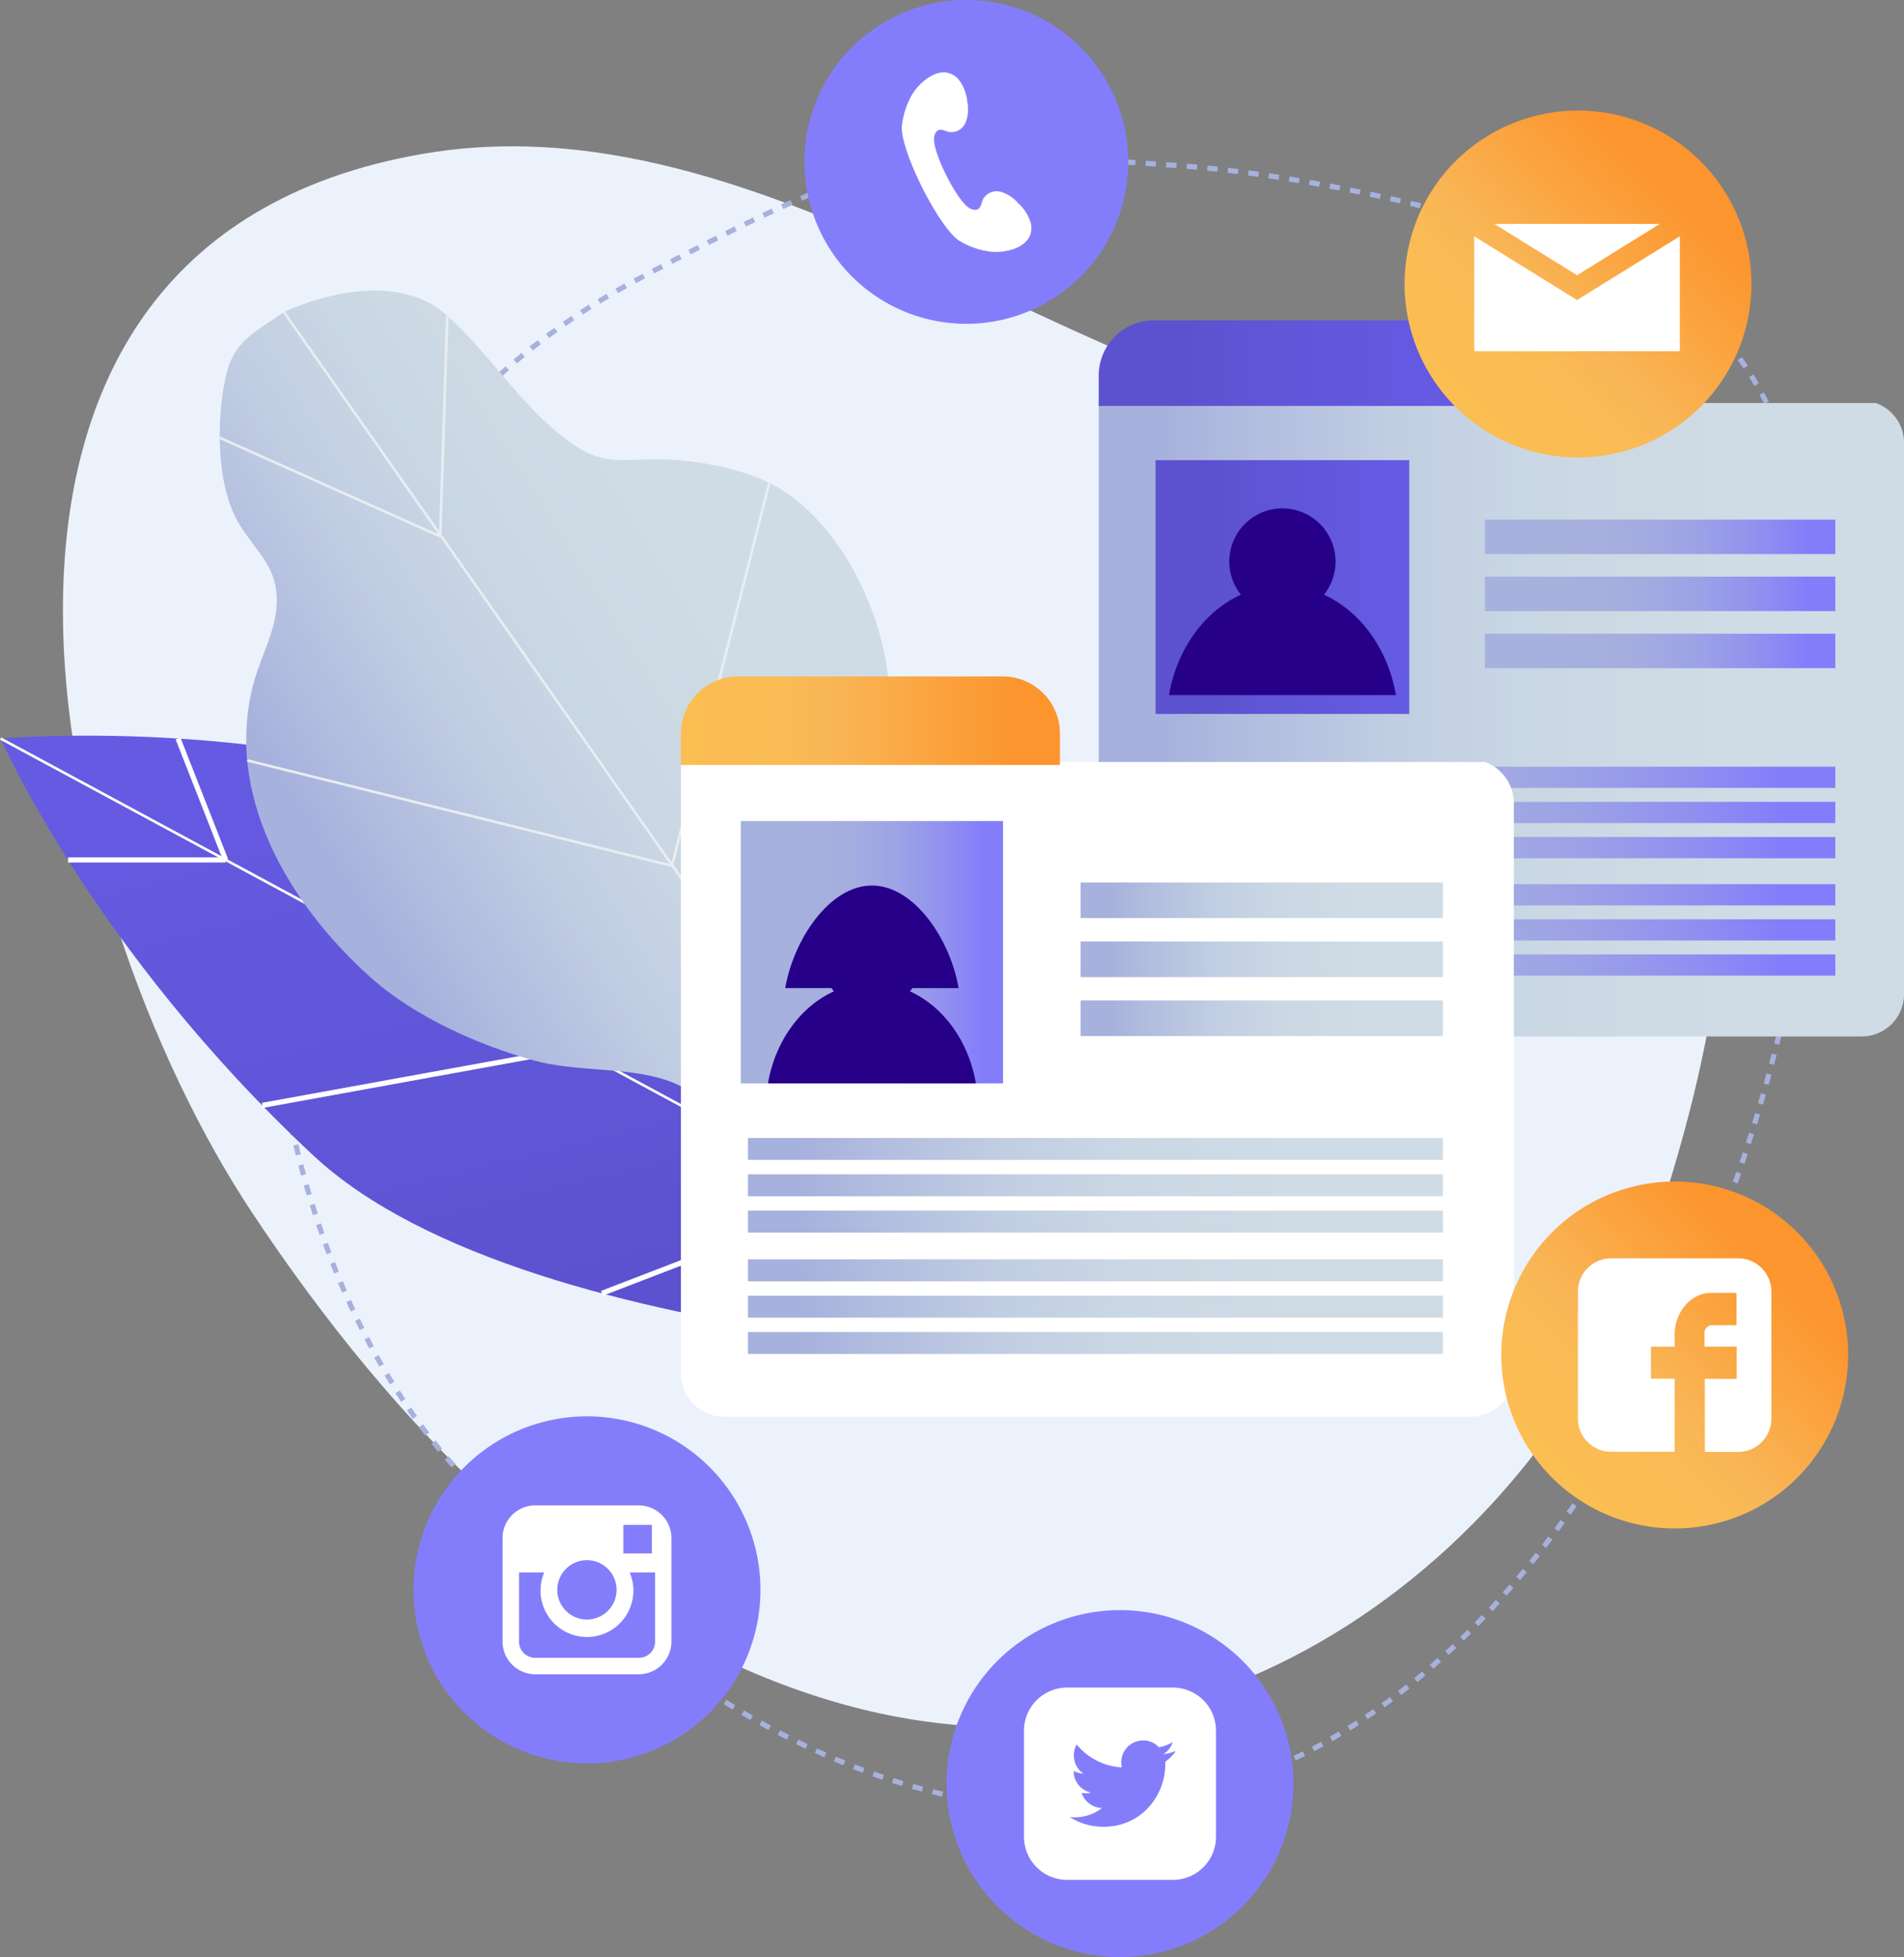 <svg xmlns="http://www.w3.org/2000/svg" xmlns:xlink="http://www.w3.org/1999/xlink" viewBox="0 0 369.11 379.31"><rect x="0" y="0" width="369.11" height="379.31" fill="#808080" stroke="none"/><defs><style>.cls-1{fill:#ecf2fb;}.cls-2,.cls-4,.cls-5,.cls-7{fill:none;stroke-miterlimit:10;}.cls-2{stroke:#a7b1dd;stroke-dasharray:2 2;}.cls-3{fill:url(#linear-gradient);}.cls-4,.cls-5{stroke:#fff;}.cls-4,.cls-7{stroke-width:0.5px;}.cls-6{fill:url(#linear-gradient-2);}.cls-7{stroke:#e9edf1;}.cls-8{fill:url(#linear-gradient-3);}.cls-9{fill:url(#linear-gradient-4);}.cls-10{fill:url(#linear-gradient-5);}.cls-11{fill:url(#linear-gradient-6);}.cls-12{fill:url(#linear-gradient-7);}.cls-13{fill:url(#linear-gradient-8);}.cls-14{fill:url(#linear-gradient-9);}.cls-15{fill:url(#linear-gradient-10);}.cls-16{fill:url(#linear-gradient-11);}.cls-17{fill:url(#linear-gradient-12);}.cls-18{fill:url(#linear-gradient-13);}.cls-19{fill:url(#linear-gradient-14);}.cls-20{fill:#260089;}.cls-21{fill:#fff;}.cls-22{fill:url(#linear-gradient-15);}.cls-23{fill:url(#linear-gradient-16);}.cls-24{fill:url(#linear-gradient-17);}.cls-25{fill:url(#linear-gradient-18);}.cls-26{fill:url(#linear-gradient-19);}.cls-27{fill:url(#linear-gradient-20);}.cls-28{fill:url(#linear-gradient-21);}.cls-29{fill:url(#linear-gradient-22);}.cls-30{fill:url(#linear-gradient-23);}.cls-31{fill:url(#linear-gradient-24);}.cls-32{fill:url(#linear-gradient-25);}.cls-33{fill:#847dfb;}.cls-34{fill:url(#linear-gradient-26);}.cls-35{fill:url(#linear-gradient-27);}</style><linearGradient id="linear-gradient" x1="112.5" y1="351.58" x2="283.6" y2="351.58" gradientTransform="translate(-181.89 479.81) rotate(-103.78)" gradientUnits="userSpaceOnUse"><stop offset="0.23" stop-color="#5c52cf"/><stop offset="0.43" stop-color="#5f55d6"/><stop offset="0.92" stop-color="#655ae2"/></linearGradient><linearGradient id="linear-gradient-2" x1="363.23" y1="239.84" x2="488" y2="239.84" gradientTransform="matrix(-0.85, 0.53, 0.53, 0.85, 348.65, -282.57)" gradientUnits="userSpaceOnUse"><stop offset="0.22" stop-color="#cfdce5"/><stop offset="0.44" stop-color="#cbd8e4"/><stop offset="0.64" stop-color="#c1cde2"/><stop offset="0.84" stop-color="#afbadf"/><stop offset="0.92" stop-color="#a7b1dd"/></linearGradient><linearGradient id="linear-gradient-3" x1="212.96" y1="139.49" x2="369.11" y2="139.49" gradientUnits="userSpaceOnUse"><stop offset="0.08" stop-color="#a7b1dd"/><stop offset="0.16" stop-color="#afbadf"/><stop offset="0.36" stop-color="#c1cde2"/><stop offset="0.56" stop-color="#cbd8e4"/><stop offset="0.78" stop-color="#cfdce5"/></linearGradient><linearGradient id="linear-gradient-4" x1="212.96" y1="70.38" x2="284" y2="70.38" gradientTransform="matrix(1, 0, 0, 1, 0, 0)" xlink:href="#linear-gradient"/><linearGradient id="linear-gradient-5" x1="287.86" y1="104.05" x2="355.81" y2="104.05" gradientUnits="userSpaceOnUse"><stop offset="0.22" stop-color="#a7b1dd"/><stop offset="0.42" stop-color="#a5addf"/><stop offset="0.61" stop-color="#9da2e6"/><stop offset="0.79" stop-color="#908ff0"/><stop offset="0.92" stop-color="#847dfb"/></linearGradient><linearGradient id="linear-gradient-6" x1="287.86" y1="115.1" x2="355.81" y2="115.1" xlink:href="#linear-gradient-5"/><linearGradient id="linear-gradient-7" x1="287.86" y1="126.16" x2="355.81" y2="126.16" xlink:href="#linear-gradient-5"/><linearGradient id="linear-gradient-8" x1="225.49" y1="173.42" x2="355.81" y2="173.42" xlink:href="#linear-gradient-5"/><linearGradient id="linear-gradient-9" x1="225.49" y1="180.23" x2="355.81" y2="180.23" xlink:href="#linear-gradient-5"/><linearGradient id="linear-gradient-10" x1="225.49" y1="187.03" x2="355.81" y2="187.03" xlink:href="#linear-gradient-5"/><linearGradient id="linear-gradient-11" x1="225.49" y1="150.66" x2="355.81" y2="150.66" xlink:href="#linear-gradient-5"/><linearGradient id="linear-gradient-12" x1="225.49" y1="157.47" x2="355.81" y2="157.47" xlink:href="#linear-gradient-5"/><linearGradient id="linear-gradient-13" x1="225.49" y1="164.28" x2="355.81" y2="164.28" xlink:href="#linear-gradient-5"/><linearGradient id="linear-gradient-14" x1="224.02" y1="113.78" x2="273.2" y2="113.78" gradientTransform="matrix(1, 0, 0, 1, 0, 0)" xlink:href="#linear-gradient"/><linearGradient id="linear-gradient-15" x1="132.04" y1="139.68" x2="205.48" y2="139.68" gradientUnits="userSpaceOnUse"><stop offset="0.01" stop-color="#fbbe52"/><stop offset="0.27" stop-color="#fabb54"/><stop offset="0.4" stop-color="#f9b656"/><stop offset="0.88" stop-color="#fc952e"/></linearGradient><linearGradient id="linear-gradient-16" x1="209.48" y1="174.49" x2="279.72" y2="174.49" xlink:href="#linear-gradient-3"/><linearGradient id="linear-gradient-17" x1="209.48" y1="185.92" x2="279.72" y2="185.92" xlink:href="#linear-gradient-3"/><linearGradient id="linear-gradient-18" x1="209.48" y1="197.35" x2="279.72" y2="197.35" xlink:href="#linear-gradient-3"/><linearGradient id="linear-gradient-19" x1="145" y1="246.21" x2="279.72" y2="246.21" xlink:href="#linear-gradient-3"/><linearGradient id="linear-gradient-20" x1="145" y1="253.25" x2="279.72" y2="253.25" xlink:href="#linear-gradient-3"/><linearGradient id="linear-gradient-21" x1="145" y1="260.29" x2="279.72" y2="260.29" xlink:href="#linear-gradient-3"/><linearGradient id="linear-gradient-22" x1="145" y1="222.69" x2="279.72" y2="222.69" xlink:href="#linear-gradient-3"/><linearGradient id="linear-gradient-23" x1="145" y1="229.72" x2="279.72" y2="229.72" xlink:href="#linear-gradient-3"/><linearGradient id="linear-gradient-24" x1="145" y1="236.77" x2="279.72" y2="236.77" xlink:href="#linear-gradient-3"/><linearGradient id="linear-gradient-25" x1="143.61" y1="184.56" x2="194.46" y2="184.56" xlink:href="#linear-gradient-5"/><linearGradient id="linear-gradient-26" x1="282.14" y1="78.83" x2="329.69" y2="31.28" xlink:href="#linear-gradient-15"/><linearGradient id="linear-gradient-27" x1="300.88" y1="286.4" x2="348.43" y2="238.85" xlink:href="#linear-gradient-15"/></defs><g id="Capa_2" data-name="Capa 2"><g id="Capa_1-2" data-name="Capa 1"><path class="cls-1" d="M335.09,127c4.15,14.55,1.77,36.64-.45,51.17-3.14,20.49-5.23,33.45-13.36,58.61C300.71,300.42,234.43,351,162,329.91c-48.59-14.15-86-54-113.08-94.81C9.1,175.15-20.13,47.56,81.85,29.84c54.82-9.53,106.5,29.36,156.56,46.6,29.32,10.1,55,4.47,76.08,20.09C328.27,106.72,330.55,111.09,335.09,127Z"/><path class="cls-2" d="M346.32,86.47c6,14.35,8.77,31,8.71,47.26-.09,22.92-4.9,46.11-10.63,68.82C325.89,276,278.45,351.4,207.11,350.67c-47.85-.49-88.75-31.93-120-67.51-46-52.28-57.52-179,36.25-228.88,50.4-26.81,54.8-25.58,104.47-22.23,29.1,2,68.39,11.71,90.52,22.08C332.74,60.9,339.81,70.77,346.32,86.47Z"/><path class="cls-3" d="M224.71,264.25s-121.28-.46-164-40.33S.12,143.14.12,143.14,61.89,137.83,104.17,160,224.71,264.25,224.71,264.25Z"/><line class="cls-4" x1="224.71" y1="264.25" x2="0.12" y2="143.14"/><line class="cls-5" x1="50.86" y1="214.24" x2="110.36" y2="203.42"/><line class="cls-5" x1="116.68" y1="250.67" x2="165.02" y2="232.06"/><line class="cls-5" x1="13.2" y1="166.67" x2="43.75" y2="166.67"/><line class="cls-5" x1="92.75" y1="154.72" x2="110.36" y2="203.42"/><line class="cls-5" x1="34.52" y1="143.14" x2="43.75" y2="166.67"/><path class="cls-6" d="M86.71,61.19c9.06,8.21,14.65,18.22,24.49,25,5.58,3.81,9,2.91,15.43,2.84,8.15-.09,19.17,1.84,26,6.61,10.22,7.15,17.19,20.78,19.21,33.1,2.5,15.3-5.4,31.15-2.1,46.69,2.28,10.7,13.67,18.64,15.11,29.55,1.47,11.16-7.4,31-20.91,28.81-15.3-2.46-21.12-20-34.89-24.48-7.86-2.56-17.26-1.52-25.53-3.77C92.67,202.55,80.28,197,71.8,189.4c-16-14.35-28.53-35.69-22.55-57.31,1.39-5,4.3-10,4.41-15.38.14-6.83-3.84-9.6-7.2-15-4.54-7.36-4.58-20.05-2.7-28.68,1.5-6.86,5.45-8.52,11.28-12.52C55,60.48,75.07,50.65,86.71,61.19Z"/><line class="cls-7" x1="55.04" y1="60.48" x2="174.6" y2="230.78"/><line class="cls-7" x1="149.14" y1="93.56" x2="130.27" y2="167.8"/><line class="cls-7" x1="47.93" y1="147.38" x2="130.27" y2="167.8"/><line class="cls-7" x1="86.71" y1="61.19" x2="85.34" y2="103.96"/><line class="cls-7" x1="42.59" y1="84.84" x2="85.34" y2="103.96"/><line class="cls-7" x1="161.08" y1="182.33" x2="162.39" y2="213.43"/><path class="cls-8" d="M363.66,78.11H213V192.69a8.19,8.19,0,0,0,8.19,8.19H360.93a8.19,8.19,0,0,0,8.18-8.19V85.82A8.19,8.19,0,0,0,363.66,78.11Z"/><path class="cls-9" d="M284,78.67V72.78a10.69,10.69,0,0,0-10.7-10.69H223.65A10.69,10.69,0,0,0,213,72.78v5.89Z"/><rect class="cls-10" x="287.86" y="100.71" width="67.94" height="6.68"/><rect class="cls-11" x="287.86" y="111.76" width="67.94" height="6.68"/><rect class="cls-12" x="287.86" y="122.82" width="67.94" height="6.68"/><rect class="cls-13" x="225.49" y="171.36" width="130.31" height="4.12"/><rect class="cls-14" x="225.49" y="178.17" width="130.31" height="4.11"/><rect class="cls-15" x="225.49" y="184.98" width="130.31" height="4.11"/><rect class="cls-16" x="225.49" y="148.6" width="130.31" height="4.11"/><rect class="cls-17" x="225.49" y="155.41" width="130.31" height="4.11"/><rect class="cls-18" x="225.49" y="162.22" width="130.31" height="4.12"/><rect class="cls-19" x="224.02" y="89.19" width="49.18" height="49.18"/><path class="cls-20" d="M256.66,115.26a10.3,10.3,0,1,0-16.1,0c-7.06,3.21-12.4,10.51-13.94,19.46h44C269.06,125.77,263.72,118.47,256.66,115.26Z"/><path class="cls-21" d="M287.84,147.68H132V266.14a8.46,8.46,0,0,0,8.46,8.46H285a8.47,8.47,0,0,0,8.47-8.46V155.65A8.46,8.46,0,0,0,287.84,147.68Z"/><path class="cls-22" d="M205.48,148.26v-6.09a11.06,11.06,0,0,0-11.06-11.06H143.1A11.06,11.06,0,0,0,132,142.17v6.09Z"/><rect class="cls-23" x="209.48" y="171.04" width="70.24" height="6.9"/><rect class="cls-24" x="209.48" y="182.47" width="70.24" height="6.91"/><rect class="cls-25" x="209.48" y="193.9" width="70.24" height="6.91"/><rect class="cls-26" x="145" y="244.08" width="134.72" height="4.26"/><rect class="cls-27" x="145" y="251.13" width="134.72" height="4.25"/><rect class="cls-28" x="145" y="258.16" width="134.72" height="4.26"/><rect class="cls-29" x="145" y="220.56" width="134.72" height="4.25"/><rect class="cls-30" x="145" y="227.6" width="134.72" height="4.26"/><rect class="cls-31" x="145" y="234.64" width="134.72" height="4.26"/><rect class="cls-32" x="143.61" y="159.13" width="50.84" height="50.85"/><path class="cls-20" d="M185.84,191.51c-1.58-9.27-8.51-19.88-16.81-19.88s-15.22,10.61-16.81,19.88Z"/><path class="cls-20" d="M176.41,192.14a9.45,9.45,0,1,0-14.75,0c-6.47,2.94-11.37,9.64-12.78,17.84h40.31C187.78,201.78,182.88,195.08,176.41,192.14Z"/><path class="cls-33" d="M147.42,308.13a33.63,33.63,0,1,1-33.63-33.62A33.62,33.62,0,0,1,147.42,308.13Z"/><path class="cls-21" d="M123.83,291.77H103.75a6.32,6.32,0,0,0-6.32,6.33v20.08a6.33,6.33,0,0,0,6.32,6.32h20.08a6.34,6.34,0,0,0,6.33-6.32V298.1A6.34,6.34,0,0,0,123.83,291.77Zm1.82,3.77h.72v5.55h-5.53l0-5.54Zm-16.53,9.23a5.75,5.75,0,1,1-1.09,3.36A5.75,5.75,0,0,1,109.12,304.77ZM127,318.18a3.14,3.14,0,0,1-3.14,3.13H103.75a3.13,3.13,0,0,1-3.13-3.13V304.77h4.88a9,9,0,1,0,16.58,0H127Z"/><path class="cls-34" d="M339.53,55.05a33.62,33.62,0,1,1-33.62-33.62A33.62,33.62,0,0,1,339.53,55.05Z"/><polygon class="cls-21" points="321.77 43.4 289.68 43.4 305.73 53.34 321.77 43.4"/><polygon class="cls-21" points="305.73 58.15 285.79 45.8 285.79 68.07 325.65 68.07 325.65 45.8 305.73 58.15"/><path class="cls-33" d="M218.71,31.37A31.38,31.38,0,1,1,187.33,0,31.38,31.38,0,0,1,218.71,31.37Z"/><path class="cls-21" d="M194,37.17a3.06,3.06,0,0,0-3.43,1.43c-.33.7-.37,1.66-1.08,2a1.86,1.86,0,0,1-1.58-.29c-2.39-1.35-7.18-10.87-6.82-13.58a1.87,1.87,0,0,1,.7-1.45c.68-.38,1.47.15,2.23.31a3,3,0,0,0,3.19-1.9,6.94,6.94,0,0,0,.31-3.94,8.22,8.22,0,0,0-1.66-4.32c-2.94-3.34-7.26,0-9,2.83a15.41,15.41,0,0,0-2,6c-.64,4.45,7.37,20.38,11.33,22.54a15.38,15.38,0,0,0,6,2c3.3.29,8.57-1.17,7.65-5.52a8.26,8.26,0,0,0-2.46-3.9A7.12,7.12,0,0,0,194,37.17Z"/><path class="cls-35" d="M358.28,262.63A33.62,33.62,0,1,1,324.66,229,33.62,33.62,0,0,1,358.28,262.63Z"/><path class="cls-21" d="M343.4,250.13a6.46,6.46,0,0,0-6.25-6.25h-25a6.47,6.47,0,0,0-6.26,6.25v25a6.47,6.47,0,0,0,6.26,6.25h12.49V267.21h-4.59V261h4.59v-2.41c0-4.21,3.17-8,7-8h5v6.26h-5a1.52,1.52,0,0,0-1.2,1.66V261h6.24v6.25H330.5v14.16h6.65a6.46,6.46,0,0,0,6.25-6.25Z"/><path class="cls-33" d="M250.74,345.69a33.62,33.62,0,1,1-33.62-33.62A33.62,33.62,0,0,1,250.74,345.69Z"/><path class="cls-21" d="M227.37,327.08H206.86a8.35,8.35,0,0,0-8.35,8.35V356a8.36,8.36,0,0,0,8.35,8.35h20.51a8.35,8.35,0,0,0,8.36-8.35V335.43A8.35,8.35,0,0,0,227.37,327.08Zm.14,12.87a8.19,8.19,0,0,1-1.54,1.46.15.15,0,0,0-.07.13,10.88,10.88,0,0,1-.09,1.89,12.44,12.44,0,0,1-3.37,7.1,11.41,11.41,0,0,1-5.82,3.24,12.37,12.37,0,0,1-2.35.28,12,12,0,0,1-6.78-1.81l-.1-.07a8.58,8.58,0,0,0,4.23-.58,7.88,7.88,0,0,0,2-1.17,4.27,4.27,0,0,1-3.94-2.93,4.14,4.14,0,0,0,1.82-.07l0,0a4.22,4.22,0,0,1-3.36-4.19,4.18,4.18,0,0,0,1.88.52,4.27,4.27,0,0,1-1.74-2.57,4.18,4.18,0,0,1,.45-3.07,12.13,12.13,0,0,0,8.73,4.43,4.66,4.66,0,0,1-.06-.47,4.22,4.22,0,0,1,3.48-4.68,4.15,4.15,0,0,1,3.71,1.17.22.22,0,0,0,.23.07,8.64,8.64,0,0,0,2.46-.94.07.07,0,0,1,.06,0h0a4.32,4.32,0,0,1-1.82,2.3,8.39,8.39,0,0,0,2.37-.63v0C227.83,339.53,227.68,339.75,227.51,340Z"/></g></g></svg>